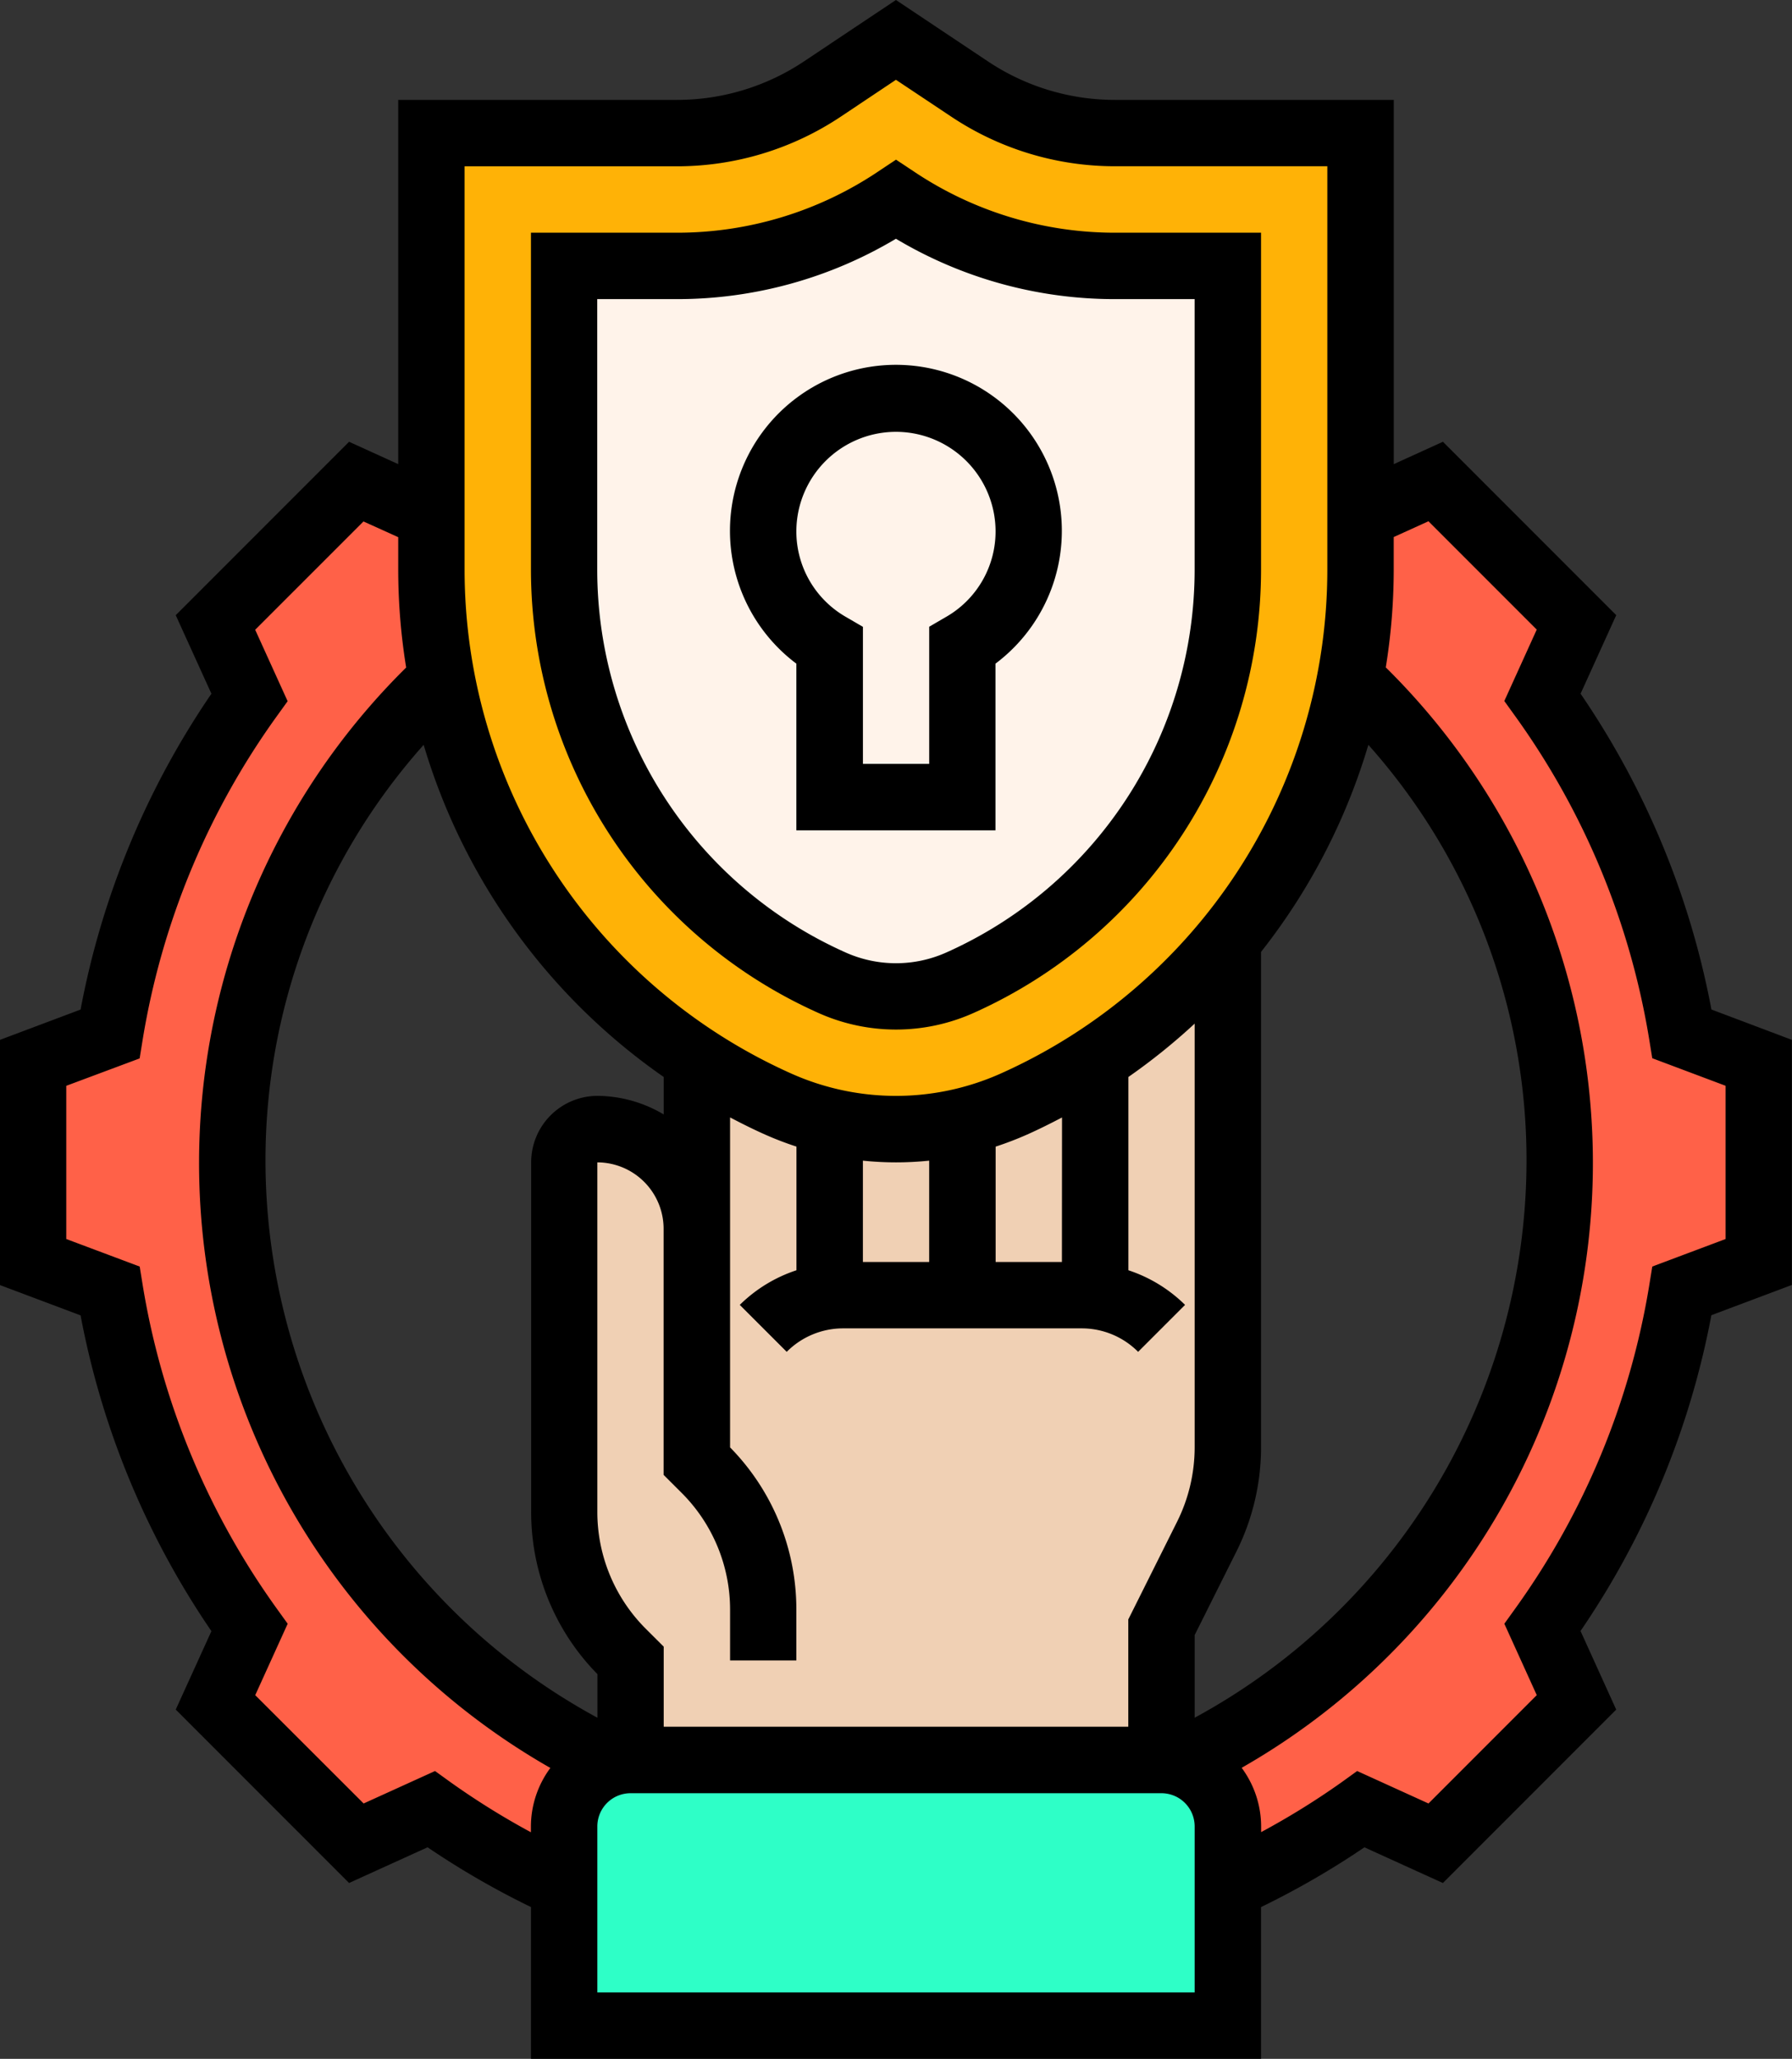 <svg xmlns="http://www.w3.org/2000/svg" width="67.605" height="77.632" viewBox="0 0 67.605 77.632">
  <rect x="0" y="0" width="67.605" height="77.632" fill="#333333" stroke="none"/>
  <g id="cyber-security" transform="translate(-5 -0.991)">
    <g id="Grupo_87734" data-name="Grupo 87734" transform="translate(6.252 2.492)">
      <g id="Grupo_87727" data-name="Grupo 87727" transform="translate(43.255 16.651)">
        <path id="Trazado_150135" data-name="Trazado 150135" d="M47.373,18.82V16.779h.013L50.2,15.49l5.321,5.321-1.29,2.817A29.872,29.872,0,0,1,59.5,36.322L62.4,37.411v7.512L59.5,46.012a29.872,29.872,0,0,1-5.271,12.695l1.29,2.817L50.2,66.845l-2.817-1.29a29.9,29.9,0,0,1-5.02,2.93V66.206a2.5,2.5,0,0,0-1.815-2.4,25.038,25.038,0,0,0,6.435-40.888A22.136,22.136,0,0,0,47.373,18.82Z" transform="translate(-40.55 -15.49)" fill="#ff6148"/>
      </g>
      <g id="Grupo_87728" data-name="Grupo 87728" transform="translate(0 16.651)">
        <path id="Trazado_150136" data-name="Trazado 150136" d="M26.031,66.206v2.279a29.9,29.9,0,0,1-5.02-2.93l-2.817,1.29-5.321-5.321,1.289-2.817A29.872,29.872,0,0,1,8.892,46.012L6,44.923V37.411l2.892-1.089a29.872,29.872,0,0,1,5.271-12.695l-1.289-2.817,5.321-5.321,2.817,1.289h.013V18.82a22.136,22.136,0,0,0,.388,4.094A25.044,25.044,0,0,0,27.834,63.8a2.528,2.528,0,0,0-1.8,2.4Z" transform="translate(-6 -15.49)" fill="#ff6148"/>
      </g>
      <g id="Grupo_87729" data-name="Grupo 87729" transform="translate(20.031 64.863)">
        <path id="Trazado_150137" data-name="Trazado 150137" d="M23.8,54.1a2.564,2.564,0,0,1,.7-.1H44.535a2.474,2.474,0,0,1,.689.1,2.5,2.5,0,0,1,1.815,2.4v7.512H22V56.5A2.528,2.528,0,0,1,23.8,54.1Z" transform="translate(-22 -54)" fill="#2effc7"/>
      </g>
      <g id="Grupo_87730" data-name="Grupo 87730" transform="translate(20.031 33.965)">
        <path id="Trazado_150138" data-name="Trazado 150138" d="M42.031,33.814a20.867,20.867,0,0,1-3.08,1.678,10.591,10.591,0,0,1-1.928.651,11.03,11.03,0,0,1-5.008,0,10.591,10.591,0,0,1-1.928-.651,20.867,20.867,0,0,1-3.08-1.678v6.372a3.761,3.761,0,0,0-3.756-3.756A1.256,1.256,0,0,0,22,37.683V50.841a7.5,7.5,0,0,0,2.2,5.321l.3.3v3.756H44.535V55.21l1.715-3.418a7.647,7.647,0,0,0,.789-3.368V29.32a21.758,21.758,0,0,1-5.008,4.494Z" transform="translate(-22 -29.32)" fill="#f0d0b4"/>
      </g>
      <g id="Grupo_87731" data-name="Grupo 87731" transform="translate(15.023)">
        <path id="Trazado_150139" data-name="Trazado 150139" d="M53.054,20.13v2.041a22.117,22.117,0,0,1-5.008,13.984,21.758,21.758,0,0,1-5.008,4.494,20.867,20.867,0,0,1-3.08,1.678,10.591,10.591,0,0,1-1.928.651,11.03,11.03,0,0,1-5.008,0,10.591,10.591,0,0,1-1.928-.651,20.866,20.866,0,0,1-3.08-1.678A22.111,22.111,0,0,1,18,22.171V5.708h9.252a9.853,9.853,0,0,0,5.5-1.665L35.527,2.19l2.779,1.853a9.853,9.853,0,0,0,5.5,1.665h9.252Z" transform="translate(-18 -2.19)" fill="#ffb206"/>
      </g>
      <g id="Grupo_87732" data-name="Grupo 87732" transform="translate(20.031 6.022)">
        <path id="Trazado_150140" data-name="Trazado 150140" d="M47.039,9.5V20.959A17.035,17.035,0,0,1,36.911,36.533a5.826,5.826,0,0,1-4.782,0A17.035,17.035,0,0,1,22,20.959V9.5h4.244A14.952,14.952,0,0,0,34.519,7a14.952,14.952,0,0,0,8.275,2.5Z" transform="translate(-22 -7)" fill="#fff3ea"/>
      </g>
      <g id="Grupo_87733" data-name="Grupo 87733" transform="translate(27.543 13.533)">
        <path id="Trazado_150141" data-name="Trazado 150141" d="M33.008,13a5,5,0,0,1,2.5,9.327v5.7H30.5v-5.7A5,5,0,0,1,33.008,13Z" transform="translate(-28 -13)" fill="#fff3ea"/>
      </g>
    </g>
    <g id="Grupo_87735" data-name="Grupo 87735" transform="translate(5 0.991)">
      <path id="Trazado_150142" data-name="Trazado 150142" d="M29.5,23.241v6.286h7.512V23.241a6.26,6.26,0,1,0-7.512,0ZM33.26,14.5a3.76,3.76,0,0,1,3.756,3.756,3.716,3.716,0,0,1-1.882,3.231l-.622.362v5.171h-2.5V21.853l-.622-.362A3.716,3.716,0,0,1,29.5,18.26,3.76,3.76,0,0,1,33.26,14.5Z" transform="translate(0.543 1.783)"/>
      <path id="Trazado_150143" data-name="Trazado 150143" d="M31.867,37.985a7.156,7.156,0,0,0,5.809,0A18.316,18.316,0,0,0,48.543,21.263V8.555h-5.5a13.625,13.625,0,0,1-7.576-2.294L34.771,5.8l-.695.463A13.618,13.618,0,0,1,26.5,8.555H21V21.263A18.316,18.316,0,0,0,31.867,37.985ZM23.5,11.059h3a16.107,16.107,0,0,0,8.269-2.276,16.107,16.107,0,0,0,8.269,2.276h3v10.2A15.806,15.806,0,0,1,36.658,35.7a4.652,4.652,0,0,1-3.775,0A15.806,15.806,0,0,1,23.5,21.263Z" transform="translate(-0.969 0.22)"/>
      <path id="Trazado_150144" data-name="Trazado 150144" d="M69.565,39.056a31.357,31.357,0,0,0-4.936-11.908l1.345-2.962-6.538-6.538-1.854.844V4.758H47.071a8.628,8.628,0,0,1-4.8-1.452L38.8.991,35.331,3.306a8.624,8.624,0,0,1-4.8,1.452H20.023V18.492l-1.854-.843L11.63,24.188l1.346,2.961A31.341,31.341,0,0,0,8.04,39.058L5,40.2v9.247l3.04,1.142a31.391,31.391,0,0,0,4.936,11.907L11.63,65.453l6.539,6.539,2.962-1.346a31.3,31.3,0,0,0,3.9,2.253v5.723H52.574V72.9a31.3,31.3,0,0,0,3.9-2.253l2.961,1.346,6.538-6.538L64.627,62.49a31.351,31.351,0,0,0,4.936-11.907L72.6,49.442V40.2ZM30.039,43.012a4.956,4.956,0,0,0-2.5-.7,2.506,2.506,0,0,0-2.5,2.5V57.984a8.707,8.707,0,0,0,2.5,6.133v1.644A23.912,23.912,0,0,1,15.016,44.82a23.525,23.525,0,0,1,5.967-15.744A23.344,23.344,0,0,0,30.039,41.6Zm-.67,19.4a6.222,6.222,0,0,1-1.834-4.427V44.82a2.506,2.506,0,0,1,2.5,2.5v9.283l.67.669A6.222,6.222,0,0,1,32.543,61.7v1.9h2.5V61.7a8.707,8.707,0,0,0-2.5-6.133V43.125c.433.227.871.447,1.322.647a12.207,12.207,0,0,0,1.182.453v4.663a5.486,5.486,0,0,0-2.138,1.306l1.771,1.77a3,3,0,0,1,2.137-.885H45.8a3,3,0,0,1,2.137.885l1.771-1.77a5.486,5.486,0,0,0-2.138-1.306V41.6a23.2,23.2,0,0,0,2.5-2.012V55.566a6.294,6.294,0,0,1-.661,2.8l-1.843,3.688V66.1H30.039V63.08ZM45.062,48.576h-2.5v-4.35a12.541,12.541,0,0,0,1.182-.453c.451-.2.889-.421,1.322-.646Zm-5.008,0h-2.5V44.755a12.071,12.071,0,0,0,2.5,0ZM50.07,65.76V62.643l1.579-3.157a8.8,8.8,0,0,0,.925-3.919V36.884a23.344,23.344,0,0,0,4.049-7.808A23.522,23.522,0,0,1,62.589,44.82,23.908,23.908,0,0,1,50.07,65.76ZM22.527,7.262h8.006A11.132,11.132,0,0,0,36.72,5.389L38.8,4l2.083,1.387a11.124,11.124,0,0,0,6.186,1.873h8.006V22.474A20.821,20.821,0,0,1,42.723,41.484a9.687,9.687,0,0,1-7.842,0A20.821,20.821,0,0,1,22.527,22.474ZM22,68.194l-.588-.424-2.694,1.224L14.629,64.91l1.224-2.694-.424-.588a28.844,28.844,0,0,1-5.043-12.164l-.116-.716L7.5,47.71V41.933L10.268,40.9l.116-.716a28.817,28.817,0,0,1,5.043-12.165l.424-.588-1.224-2.694,4.085-4.084,1.311.593v1.233a23.168,23.168,0,0,0,.3,3.682,26.251,26.251,0,0,0,5.44,41.493,3.724,3.724,0,0,0-.734,2.21v.215A28.868,28.868,0,0,1,22,68.194ZM50.07,76.119H27.535v-6.26a1.253,1.253,0,0,1,1.252-1.252H48.818a1.253,1.253,0,0,1,1.252,1.252ZM70.1,47.71l-2.766,1.038-.116.716a28.832,28.832,0,0,1-5.042,12.164l-.423.588,1.223,2.693-4.085,4.085L56.2,67.77l-.588.424a28.87,28.87,0,0,1-3.035,1.88v-.215a3.724,3.724,0,0,0-.734-2.21A26.252,26.252,0,0,0,57.28,26.156a23.168,23.168,0,0,0,.3-3.682V21.241l1.31-.595,4.085,4.085-1.223,2.693.423.588a28.808,28.808,0,0,1,5.042,12.165l.116.716L70.1,41.932Z" transform="translate(-5 -0.991)"/>
    </g>
  </g>
</svg>
